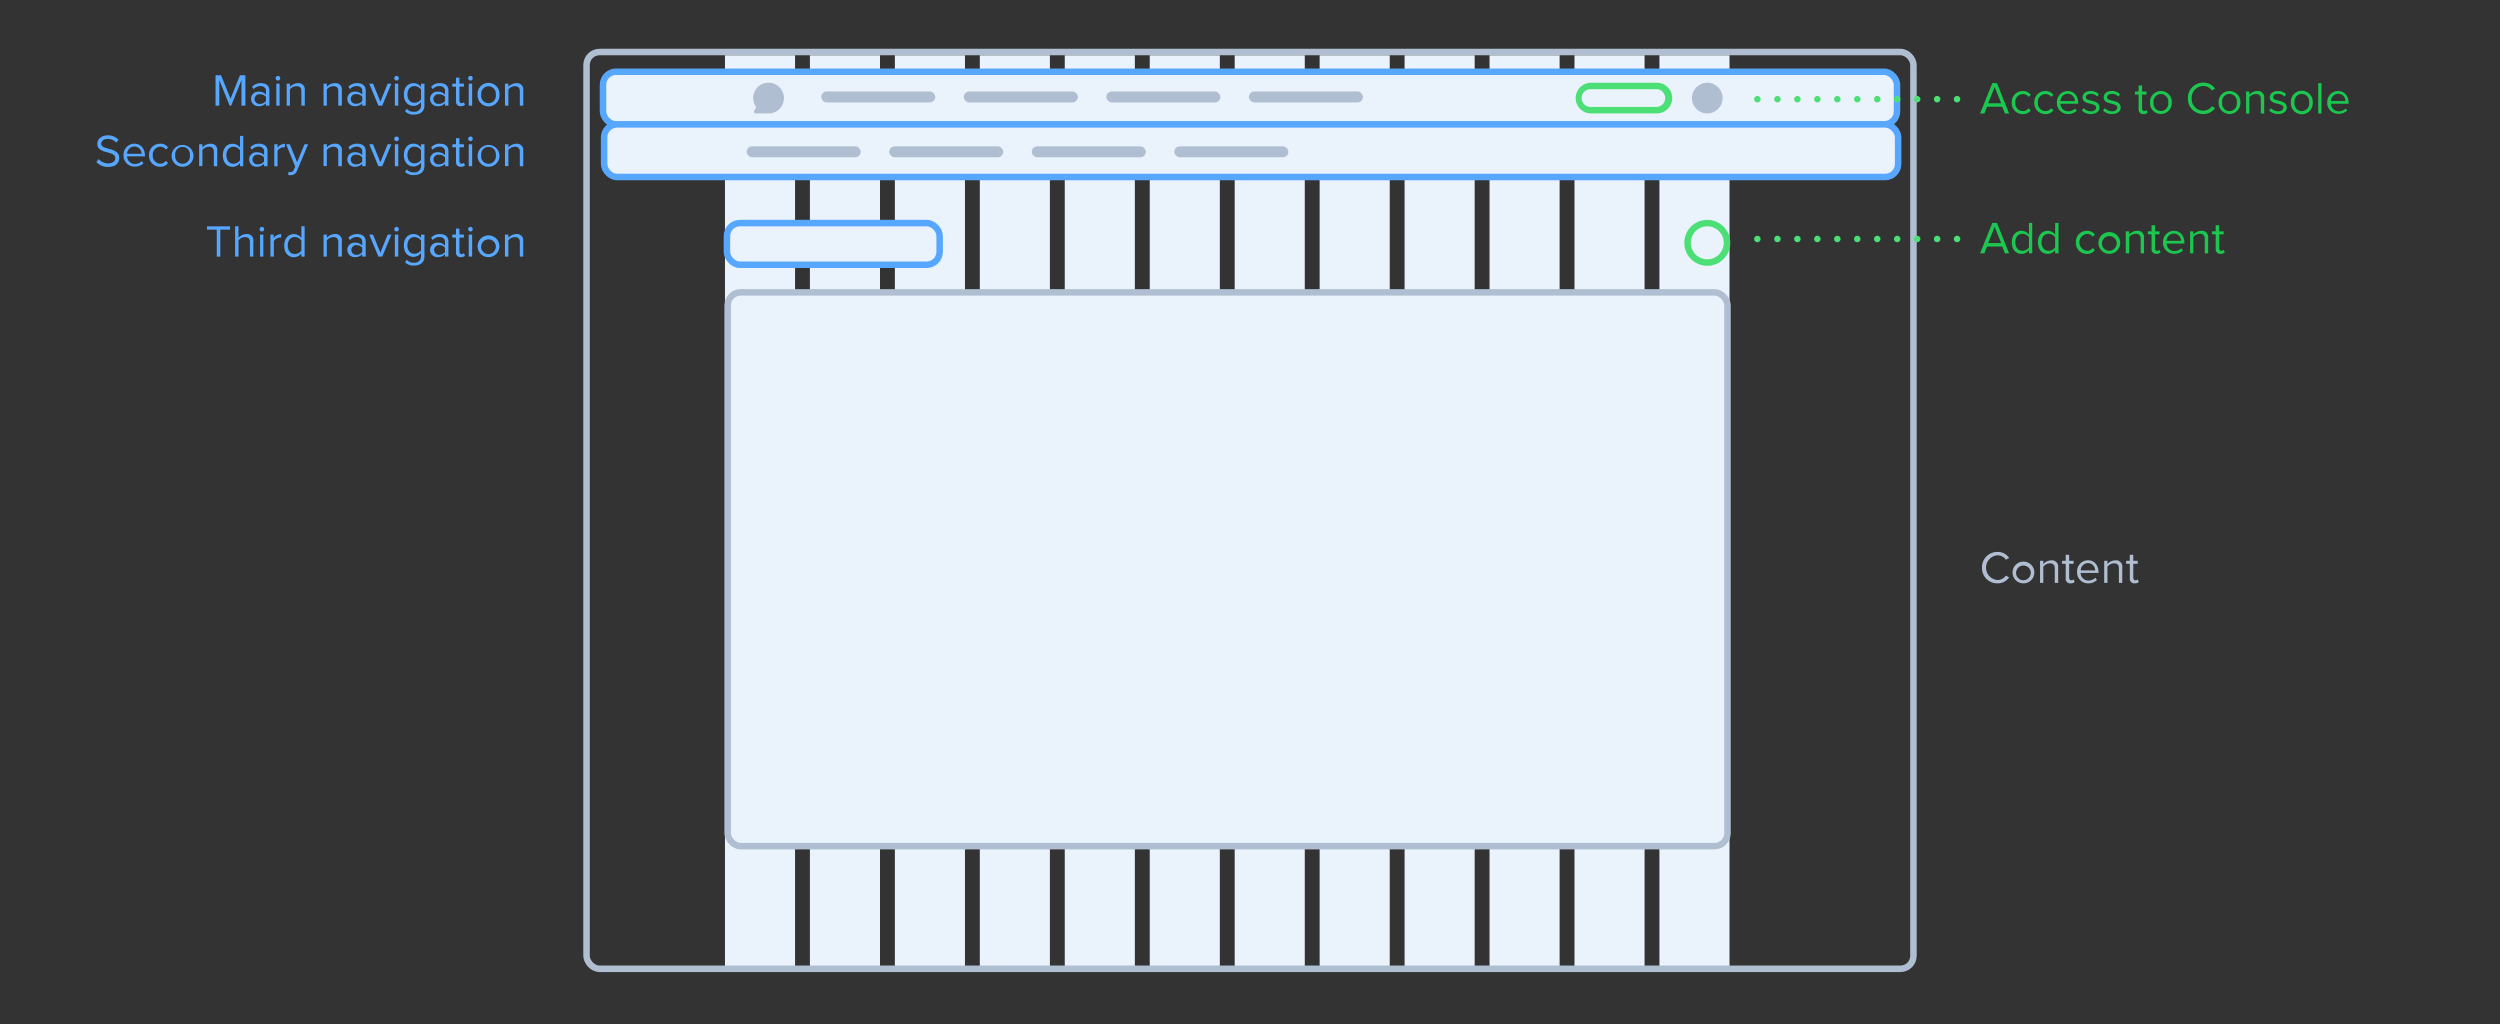 <svg id="Calque_1" data-name="Calque 1" xmlns="http://www.w3.org/2000/svg" viewBox="0 0 769 315"><rect x="0" y="0" width="769" height="315" fill="#333333" stroke="none"/><defs><style>.cls-1,.cls-6,.cls-7,.cls-9{fill:#eaf2fb;}.cls-10,.cls-11,.cls-2{fill:none;}.cls-2,.cls-7{stroke:#b0bed2;}.cls-10,.cls-11,.cls-2,.cls-6,.cls-7,.cls-9{stroke-miterlimit:10;stroke-width:2px;}.cls-3{fill:#57a7ff;}.cls-4{fill:#b0bed2;}.cls-5{fill:#1bc74e;}.cls-6{stroke:#57a7ff;}.cls-8{fill:#4cdf76;}.cls-10,.cls-11,.cls-9{stroke:#4cdf76;}.cls-10,.cls-11{stroke-linecap:round;}.cls-11{stroke-dasharray:0 6.14;}</style></defs><title>admin</title><rect class="cls-1" x="223" y="17" width="21.56" height="281"/><rect class="cls-1" x="249.13" y="17" width="21.56" height="281"/><rect class="cls-1" x="275.26" y="17" width="21.56" height="281"/><rect class="cls-1" x="301.39" y="17" width="21.56" height="281"/><rect class="cls-1" x="327.52" y="17" width="21.56" height="281"/><rect class="cls-1" x="353.66" y="17" width="21.56" height="281"/><rect class="cls-1" x="379.79" y="17" width="21.56" height="281"/><rect class="cls-1" x="405.92" y="17" width="21.56" height="281"/><rect class="cls-1" x="432.05" y="17" width="21.56" height="281"/><rect class="cls-1" x="458.18" y="17" width="21.56" height="281"/><rect class="cls-1" x="484.31" y="17" width="21.56" height="281"/><rect class="cls-1" x="510.44" y="17" width="21.56" height="281"/><rect class="cls-2" x="180.42" y="16" width="408.16" height="282" rx="4" ry="4"/><path class="cls-3" d="M74.28,32.5V24.64L71.12,32.5h-.48l-3.18-7.86V32.5H66.3V23.16H68l2.91,7.2,2.9-7.2h1.67V32.5Z"/><path class="cls-3" d="M81.81,32.5v-.77a2.88,2.88,0,0,1-2.24.94,2.25,2.25,0,0,1-2.35-2.24,2.19,2.19,0,0,1,2.35-2.23,2.83,2.83,0,0,1,2.24.91V27.89c0-.89-.73-1.41-1.71-1.41a2.63,2.63,0,0,0-2.07.94l-.49-.73a3.53,3.53,0,0,1,2.7-1.12c1.45,0,2.62.64,2.62,2.28V32.5Zm0-1.43V29.78A2.29,2.29,0,0,0,80,29a1.49,1.49,0,1,0,0,2.95A2.25,2.25,0,0,0,81.81,31.07Z"/><path class="cls-3" d="M84.79,24.07a.72.72,0,0,1,.72-.72.71.71,0,0,1,.7.72.7.7,0,0,1-.7.7A.71.71,0,0,1,84.79,24.07ZM85,32.5V25.73H86V32.5Z"/><path class="cls-3" d="M92.7,32.5V28.07c0-1.2-.61-1.56-1.52-1.56a2.64,2.64,0,0,0-2,1V32.5h-1V25.73h1v1a3.35,3.35,0,0,1,2.43-1.14,1.91,1.91,0,0,1,2.14,2.18V32.5Z"/><path class="cls-3" d="M104.06,32.5V28.07c0-1.2-.62-1.56-1.53-1.56a2.6,2.6,0,0,0-2,1V32.5h-1V25.73h1v1A3.31,3.31,0,0,1,103,25.57a1.91,1.91,0,0,1,2.14,2.18V32.5Z"/><path class="cls-3" d="M111.44,32.5v-.77a2.92,2.92,0,0,1-2.25.94,2.25,2.25,0,0,1-2.35-2.24,2.19,2.19,0,0,1,2.35-2.23,2.87,2.87,0,0,1,2.25.91V27.89c0-.89-.73-1.41-1.71-1.41a2.65,2.65,0,0,0-2.08.94l-.49-.73a3.54,3.54,0,0,1,2.71-1.12c1.44,0,2.62.64,2.62,2.28V32.5Zm0-1.43V29.78a2.32,2.32,0,0,0-1.85-.82,1.49,1.49,0,1,0,0,2.95A2.28,2.28,0,0,0,111.44,31.07Z"/><path class="cls-3" d="M116.4,32.5l-2.81-6.77h1.15L117,31.28l2.25-5.55h1.14l-2.82,6.77Z"/><path class="cls-3" d="M121.27,24.07a.73.73,0,0,1,.72-.72.71.71,0,0,1,.7.72.7.7,0,0,1-.7.7A.71.71,0,0,1,121.27,24.07Zm.19,8.43V25.73h1.05V32.5Z"/><path class="cls-3" d="M124.59,34.22l.53-.75a2.65,2.65,0,0,0,2.2.91,1.94,1.94,0,0,0,2.19-2v-1a2.87,2.87,0,0,1-2.28,1.2c-1.77,0-3-1.31-3-3.5s1.24-3.51,3-3.51a2.83,2.83,0,0,1,2.28,1.19v-1h1.05V32.4c0,2.14-1.58,2.85-3.24,2.85A3.46,3.46,0,0,1,124.59,34.22Zm4.92-3.67v-3a2.57,2.57,0,0,0-2-1.07c-1.37,0-2.18,1.07-2.18,2.57s.81,2.57,2.18,2.57A2.54,2.54,0,0,0,129.51,30.55Z"/><path class="cls-3" d="M136.89,32.5v-.77a2.9,2.9,0,0,1-2.24.94,2.25,2.25,0,0,1-2.36-2.24,2.2,2.2,0,0,1,2.36-2.23,2.86,2.86,0,0,1,2.24.91V27.89c0-.89-.73-1.41-1.71-1.41a2.67,2.67,0,0,0-2.08.94l-.49-.73a3.54,3.54,0,0,1,2.71-1.12c1.44,0,2.62.64,2.62,2.28V32.5Zm0-1.43V29.78A2.31,2.31,0,0,0,135,29a1.49,1.49,0,1,0,0,2.95A2.26,2.26,0,0,0,136.89,31.07Z"/><path class="cls-3" d="M140.26,31.09V26.66h-1.12v-.93h1.12V23.89h1.06v1.84h1.38v.93h-1.38v4.2c0,.51.23.87.68.87a1,1,0,0,0,.71-.29l.31.79a1.69,1.69,0,0,1-1.25.44A1.39,1.39,0,0,1,140.26,31.09Z"/><path class="cls-3" d="M144,24.07a.72.72,0,0,1,.72-.72.71.71,0,0,1,.7.72.7.7,0,0,1-.7.7A.71.71,0,0,1,144,24.07Zm.18,8.43V25.73h1.05V32.5Z"/><path class="cls-3" d="M146.92,29.11a3.36,3.36,0,1,1,6.7,0,3.36,3.36,0,1,1-6.7,0Zm5.59,0a2.26,2.26,0,1,0-4.48,0,2.27,2.27,0,1,0,4.48,0Z"/><path class="cls-3" d="M159.9,32.5V28.07c0-1.2-.61-1.56-1.52-1.56a2.64,2.64,0,0,0-2,1V32.5h-1.05V25.73h1.05v1a3.32,3.32,0,0,1,2.42-1.14,1.92,1.92,0,0,1,2.15,2.18V32.5Z"/><path class="cls-4" d="M609.66,174.61a4.68,4.68,0,0,1,4.81-4.83,4.13,4.13,0,0,1,3.54,1.85l-1,.54a3.15,3.15,0,0,0-2.57-1.36,3.81,3.81,0,0,0,0,7.6,3.18,3.18,0,0,0,2.57-1.36l1,.53a4.18,4.18,0,0,1-3.55,1.86A4.68,4.68,0,0,1,609.66,174.61Z"/><path class="cls-4" d="M619.07,175.89a3.35,3.35,0,1,1,3.35,3.55A3.32,3.32,0,0,1,619.07,175.89Zm5.59,0a2.27,2.27,0,1,0-2.24,2.61A2.35,2.35,0,0,0,624.66,175.89Z"/><path class="cls-4" d="M632.05,179.28v-4.43c0-1.21-.62-1.57-1.53-1.57a2.63,2.63,0,0,0-2,1.05v4.95h-1v-6.77h1v1a3.33,3.33,0,0,1,2.42-1.15,1.93,1.93,0,0,1,2.15,2.19v4.75Z"/><path class="cls-4" d="M635.41,177.86v-4.43h-1.12v-.92h1.12v-1.85h1.06v1.85h1.37v.92h-1.37v4.21c0,.5.23.86.67.86a1,1,0,0,0,.72-.29l.31.8a1.73,1.73,0,0,1-1.25.43A1.38,1.38,0,0,1,635.41,177.86Z"/><path class="cls-4" d="M638.92,175.89a3.38,3.38,0,0,1,3.33-3.55c2,0,3.25,1.6,3.25,3.63v.27H640a2.38,2.38,0,0,0,2.42,2.34,3,3,0,0,0,2.11-.87l.5.68a3.71,3.71,0,0,1-2.69,1.05A3.35,3.35,0,0,1,638.92,175.89Zm3.32-2.68a2.25,2.25,0,0,0-2.21,2.24h4.44A2.2,2.2,0,0,0,642.24,173.21Z"/><path class="cls-4" d="M651.78,179.28v-4.43c0-1.21-.62-1.57-1.53-1.57a2.6,2.6,0,0,0-2,1.05v4.95h-1v-6.77h1v1a3.31,3.31,0,0,1,2.42-1.15,1.92,1.92,0,0,1,2.14,2.19v4.75Z"/><path class="cls-4" d="M655.13,177.86v-4.43H654v-.92h1.12v-1.85h1.07v1.85h1.37v.92H656.2v4.21c0,.5.22.86.67.86a1,1,0,0,0,.71-.29l.31.8a1.69,1.69,0,0,1-1.24.43A1.39,1.39,0,0,1,655.13,177.86Z"/><path class="cls-3" d="M29.65,49.82l.7-.9a3.84,3.84,0,0,0,2.92,1.34c1.67,0,2.2-.89,2.2-1.62,0-2.41-5.53-1.07-5.53-4.4,0-1.54,1.37-2.61,3.22-2.61A4.39,4.39,0,0,1,36.47,43l-.7.86a3.51,3.51,0,0,0-2.71-1.12c-1.1,0-1.91.6-1.91,1.48,0,2.1,5.53.9,5.53,4.38,0,1.35-.93,2.75-3.45,2.75A4.66,4.66,0,0,1,29.65,49.82Z"/><path class="cls-3" d="M38,47.74a3.38,3.38,0,0,1,3.33-3.54c2,0,3.25,1.59,3.25,3.63v.26H39.1a2.36,2.36,0,0,0,2.42,2.34,2.94,2.94,0,0,0,2.1-.87l.51.69a3.75,3.75,0,0,1-2.69,1A3.36,3.36,0,0,1,38,47.74Zm3.32-2.67a2.26,2.26,0,0,0-2.22,2.24h4.44A2.18,2.18,0,0,0,41.3,45.07Z"/><path class="cls-3" d="M45.86,47.74a3.34,3.34,0,0,1,3.37-3.54,2.86,2.86,0,0,1,2.48,1.18L51,46a2,2,0,0,0-1.72-.87A2.36,2.36,0,0,0,47,47.74a2.38,2.38,0,0,0,2.34,2.62A2,2,0,0,0,51,49.48l.7.64a2.86,2.86,0,0,1-2.48,1.18A3.35,3.35,0,0,1,45.86,47.74Z"/><path class="cls-3" d="M52.8,47.74a3.36,3.36,0,1,1,3.35,3.56A3.32,3.32,0,0,1,52.8,47.74Zm5.59,0a2.26,2.26,0,1,0-4.48,0,2.27,2.27,0,1,0,4.48,0Z"/><path class="cls-3" d="M65.78,51.13V46.71c0-1.21-.61-1.57-1.52-1.57a2.64,2.64,0,0,0-2,1v4.94h-1V44.37h1v1a3.3,3.3,0,0,1,2.43-1.15,1.91,1.91,0,0,1,2.14,2.18v4.75Z"/><path class="cls-3" d="M73.83,51.13v-1a2.83,2.83,0,0,1-2.28,1.18c-1.77,0-3-1.34-3-3.54s1.24-3.56,3-3.56a2.82,2.82,0,0,1,2.28,1.19v-3.6h1v9.34Zm0-1.85V46.23a2.5,2.5,0,0,0-2-1.09c-1.38,0-2.19,1.12-2.19,2.62s.81,2.6,2.19,2.6A2.49,2.49,0,0,0,73.83,49.28Z"/><path class="cls-3" d="M81.21,51.13v-.77A2.9,2.9,0,0,1,79,51.3a2.24,2.24,0,0,1-2.35-2.24A2.19,2.19,0,0,1,79,46.83a2.9,2.9,0,0,1,2.24.91V46.52c0-.89-.73-1.41-1.71-1.41a2.63,2.63,0,0,0-2.07.94l-.49-.73a3.52,3.52,0,0,1,2.7-1.12c1.44,0,2.62.64,2.62,2.28v4.65Zm0-1.43V48.42a2.28,2.28,0,0,0-1.85-.83,1.49,1.49,0,1,0,0,2.95A2.26,2.26,0,0,0,81.21,49.7Z"/><path class="cls-3" d="M84.37,51.13V44.37h1v1.08a2.93,2.93,0,0,1,2.26-1.24v1.08c-.13,0-.26,0-.41,0a2.47,2.47,0,0,0-1.85,1.08v4.79Z"/><path class="cls-3" d="M88.78,52.83a1.62,1.62,0,0,0,.58.11,1,1,0,0,0,1-.72l.45-1L88,44.37h1.15l2.24,5.54,2.26-5.54h1.13L91.37,52.5a2,2,0,0,1-2,1.38,3,3,0,0,1-.75-.1Z"/><path class="cls-3" d="M104.06,51.13V46.71c0-1.21-.62-1.57-1.53-1.57a2.6,2.6,0,0,0-2,1v4.94h-1V44.37h1v1A3.28,3.28,0,0,1,103,44.2a1.91,1.91,0,0,1,2.14,2.18v4.75Z"/><path class="cls-3" d="M111.44,51.13v-.77a2.92,2.92,0,0,1-2.25.94,2.25,2.25,0,0,1-2.35-2.24,2.19,2.19,0,0,1,2.35-2.23,2.9,2.9,0,0,1,2.25.91V46.52c0-.89-.73-1.41-1.71-1.41a2.65,2.65,0,0,0-2.08.94l-.49-.73a3.54,3.54,0,0,1,2.71-1.12c1.44,0,2.62.64,2.62,2.28v4.65Zm0-1.43V48.42a2.3,2.3,0,0,0-1.85-.83,1.49,1.49,0,1,0,0,2.95A2.28,2.28,0,0,0,111.44,49.7Z"/><path class="cls-3" d="M116.4,51.13l-2.81-6.76h1.15L117,49.91l2.25-5.54h1.14l-2.82,6.76Z"/><path class="cls-3" d="M121.27,42.7A.72.72,0,0,1,122,42a.7.7,0,0,1,.7.71.7.7,0,0,1-.7.7A.71.71,0,0,1,121.27,42.7Zm.19,8.43V44.37h1.05v6.76Z"/><path class="cls-3" d="M124.59,52.86l.53-.76a2.62,2.62,0,0,0,2.2.91,1.94,1.94,0,0,0,2.19-2V50a2.87,2.87,0,0,1-2.28,1.21c-1.77,0-3-1.32-3-3.51s1.24-3.51,3-3.51a2.83,2.83,0,0,1,2.28,1.19v-1h1.05V51c0,2.15-1.58,2.85-3.24,2.85A3.48,3.48,0,0,1,124.59,52.86Zm4.92-3.67v-3a2.55,2.55,0,0,0-2-1.08c-1.37,0-2.18,1.08-2.18,2.57s.81,2.57,2.18,2.57A2.56,2.56,0,0,0,129.51,49.19Z"/><path class="cls-3" d="M136.89,51.13v-.77a2.9,2.9,0,0,1-2.24.94,2.25,2.25,0,0,1-2.36-2.24,2.2,2.2,0,0,1,2.36-2.23,2.9,2.9,0,0,1,2.24.91V46.52c0-.89-.73-1.41-1.71-1.41a2.67,2.67,0,0,0-2.08.94l-.49-.73a3.54,3.54,0,0,1,2.71-1.12c1.44,0,2.62.64,2.62,2.28v4.65Zm0-1.43V48.42a2.28,2.28,0,0,0-1.85-.83,1.49,1.49,0,1,0,0,2.95A2.26,2.26,0,0,0,136.89,49.7Z"/><path class="cls-3" d="M140.26,49.72V45.29h-1.12v-.92h1.12V42.52h1.06v1.85h1.38v.92h-1.38v4.2c0,.51.23.87.68.87a1,1,0,0,0,.71-.29l.31.8a1.73,1.73,0,0,1-1.25.43A1.38,1.38,0,0,1,140.26,49.72Z"/><path class="cls-3" d="M144,42.7a.71.71,0,0,1,.72-.71.7.7,0,0,1,.7.71.7.7,0,0,1-.7.7A.71.71,0,0,1,144,42.7Zm.18,8.43V44.37h1.05v6.76Z"/><path class="cls-3" d="M146.92,47.74a3.36,3.36,0,1,1,3.35,3.56A3.32,3.32,0,0,1,146.92,47.74Zm5.59,0a2.26,2.26,0,1,0-4.48,0,2.27,2.27,0,1,0,4.48,0Z"/><path class="cls-3" d="M159.9,51.13V46.71c0-1.21-.61-1.57-1.52-1.57a2.64,2.64,0,0,0-2,1v4.94h-1.05V44.37h1.05v1a3.3,3.3,0,0,1,2.42-1.15,1.92,1.92,0,0,1,2.15,2.18v4.75Z"/><path class="cls-3" d="M66.68,78.94V70.63h-3v-1h7.09v1h-3v8.31Z"/><path class="cls-3" d="M76.88,78.94V74.48c0-1.2-.6-1.54-1.52-1.54a2.61,2.61,0,0,0-2,1v5H72.32V69.59h1.05v3.56A3.25,3.25,0,0,1,75.78,72a1.9,1.9,0,0,1,2.15,2.16v4.78Z"/><path class="cls-3" d="M79.85,70.5a.71.71,0,0,1,.71-.71.7.7,0,0,1,.7.71.68.68,0,0,1-.7.7A.7.7,0,0,1,79.85,70.5ZM80,78.94V72.17h1v6.77Z"/><path class="cls-3" d="M83.18,78.94V72.17h1v1.08A2.92,2.92,0,0,1,86.49,72v1.07l-.41,0a2.47,2.47,0,0,0-1.85,1.08v4.79Z"/><path class="cls-3" d="M92.7,78.94v-1a2.85,2.85,0,0,1-2.28,1.17c-1.76,0-3-1.34-3-3.54s1.25-3.56,3-3.56a2.82,2.82,0,0,1,2.28,1.19v-3.6h1v9.35Zm0-1.85V74a2.52,2.52,0,0,0-2-1.09c-1.38,0-2.19,1.12-2.19,2.62s.81,2.61,2.19,2.61A2.49,2.49,0,0,0,92.7,77.09Z"/><path class="cls-3" d="M104.06,78.94V74.51c0-1.21-.62-1.57-1.53-1.57a2.63,2.63,0,0,0-2,1v5h-1V72.17h1v1A3.31,3.31,0,0,1,103,72a1.92,1.92,0,0,1,2.14,2.19v4.75Z"/><path class="cls-3" d="M111.43,78.94v-.77a2.91,2.91,0,0,1-2.24.93,2.25,2.25,0,0,1-2.35-2.24,2.19,2.19,0,0,1,2.35-2.22,2.83,2.83,0,0,1,2.24.91V74.33c0-.9-.72-1.42-1.7-1.42a2.64,2.64,0,0,0-2.08.94l-.49-.73A3.58,3.58,0,0,1,109.87,72c1.44,0,2.61.65,2.61,2.29v4.65Zm0-1.43V76.22a2.27,2.27,0,0,0-1.85-.83,1.49,1.49,0,1,0,0,3A2.25,2.25,0,0,0,111.43,77.51Z"/><path class="cls-3" d="M116.4,78.94l-2.81-6.77h1.15L117,77.72l2.25-5.55h1.14l-2.82,6.77Z"/><path class="cls-3" d="M121.27,70.5a.71.71,0,0,1,.72-.71.7.7,0,0,1,.7.71.69.69,0,0,1-.7.7A.7.7,0,0,1,121.27,70.5Zm.19,8.44V72.17h1.05v6.77Z"/><path class="cls-3" d="M124.59,80.66l.53-.76a2.62,2.62,0,0,0,2.2.91,1.93,1.93,0,0,0,2.19-2v-1a2.9,2.9,0,0,1-2.29,1.2c-1.76,0-3-1.32-3-3.5s1.23-3.52,3-3.52a2.85,2.85,0,0,1,2.29,1.19v-1h1.05v6.67c0,2.14-1.59,2.84-3.24,2.84A3.45,3.45,0,0,1,124.59,80.66ZM129.51,77V74a2.58,2.58,0,0,0-2-1.08c-1.37,0-2.19,1.08-2.19,2.58s.82,2.56,2.19,2.56A2.53,2.53,0,0,0,129.51,77Z"/><path class="cls-3" d="M136.88,78.94v-.77a2.91,2.91,0,0,1-2.24.93,2.25,2.25,0,0,1-2.35-2.24,2.19,2.19,0,0,1,2.35-2.22,2.83,2.83,0,0,1,2.24.91V74.33c0-.9-.72-1.42-1.7-1.42a2.65,2.65,0,0,0-2.08.94l-.49-.73A3.58,3.58,0,0,1,135.32,72c1.44,0,2.61.65,2.61,2.29v4.65Zm0-1.43V76.22a2.26,2.26,0,0,0-1.84-.83,1.49,1.49,0,1,0,0,3A2.24,2.24,0,0,0,136.88,77.51Z"/><path class="cls-3" d="M140.26,77.52V73.09h-1.13v-.92h1.13V70.32h1.06v1.85h1.37v.92h-1.37V77.3c0,.5.22.87.67.87a1,1,0,0,0,.72-.3l.31.8a1.73,1.73,0,0,1-1.25.43A1.38,1.38,0,0,1,140.26,77.52Z"/><path class="cls-3" d="M144,70.5a.71.71,0,0,1,.71-.71.7.7,0,0,1,.7.71.68.68,0,0,1-.7.7A.7.7,0,0,1,144,70.5Zm.18,8.44V72.17h1.05v6.77Z"/><path class="cls-3" d="M146.92,75.55a3.35,3.35,0,1,1,3.35,3.55A3.32,3.32,0,0,1,146.92,75.55Zm5.59,0a2.27,2.27,0,1,0-2.24,2.62A2.35,2.35,0,0,0,152.51,75.55Z"/><path class="cls-3" d="M159.9,78.94V74.51c0-1.21-.62-1.57-1.53-1.57a2.67,2.67,0,0,0-2,1v5h-1.05V72.17h1.05v1A3.33,3.33,0,0,1,158.79,72a1.93,1.93,0,0,1,2.15,2.19v4.75Z"/><path class="cls-5" d="M616.71,34.92l-.83-2.09h-4.65l-.83,2.09h-1.33l3.77-9.35h1.44L618,34.92Zm-3.15-8.16-2,5h4Z"/><path class="cls-5" d="M618.82,31.53A3.34,3.34,0,0,1,622.19,28a2.9,2.9,0,0,1,2.48,1.18l-.7.63a2,2,0,0,0-1.72-.87,2.37,2.37,0,0,0-2.34,2.61,2.38,2.38,0,0,0,2.34,2.62,2,2,0,0,0,1.72-.89l.7.65a2.89,2.89,0,0,1-2.48,1.17A3.35,3.35,0,0,1,618.82,31.53Z"/><path class="cls-5" d="M625.76,31.53A3.35,3.35,0,0,1,629.14,28a2.91,2.91,0,0,1,2.48,1.18l-.7.63a2,2,0,0,0-1.73-.87,2.37,2.37,0,0,0-2.34,2.61,2.38,2.38,0,0,0,2.34,2.62,2,2,0,0,0,1.73-.89l.7.65a2.9,2.9,0,0,1-2.48,1.17A3.35,3.35,0,0,1,625.76,31.53Z"/><path class="cls-5" d="M632.7,31.53A3.4,3.4,0,0,1,636,28c2,0,3.25,1.6,3.25,3.63v.27h-5.46a2.37,2.37,0,0,0,2.42,2.34,3,3,0,0,0,2.1-.87l.5.69a3.71,3.71,0,0,1-2.69,1A3.36,3.36,0,0,1,632.7,31.53ZM636,28.85a2.26,2.26,0,0,0-2.21,2.24h4.44A2.19,2.19,0,0,0,636,28.85Z"/><path class="cls-5" d="M640.4,34l.54-.76a3,3,0,0,0,2.22,1c1,0,1.61-.49,1.61-1.16,0-1.64-4.18-.63-4.18-3.14,0-1.06.89-1.95,2.5-1.95a3.39,3.39,0,0,1,2.51,1l-.49.73a2.61,2.61,0,0,0-2-.85c-.92,0-1.5.46-1.5,1.06,0,1.47,4.19.51,4.19,3.14,0,1.13-.91,2-2.64,2A3.65,3.65,0,0,1,640.4,34Z"/><path class="cls-5" d="M646.91,34l.54-.76a3,3,0,0,0,2.22,1c1,0,1.61-.49,1.61-1.16,0-1.64-4.18-.63-4.18-3.14,0-1.06.89-1.95,2.5-1.95a3.39,3.39,0,0,1,2.51,1l-.49.73a2.61,2.61,0,0,0-2-.85c-.92,0-1.5.46-1.5,1.06,0,1.47,4.19.51,4.19,3.14,0,1.13-.91,2-2.64,2A3.65,3.65,0,0,1,646.91,34Z"/><path class="cls-5" d="M657.83,33.5V29.08h-1.12v-.93h1.12V26.3h1.07v1.85h1.37v.93H658.9v4.2c0,.5.22.87.67.87a1,1,0,0,0,.72-.3l.3.8a1.69,1.69,0,0,1-1.24.43A1.39,1.39,0,0,1,657.83,33.5Z"/><path class="cls-5" d="M661.35,31.53a3.35,3.35,0,1,1,6.69,0,3.35,3.35,0,1,1-6.69,0Zm5.59,0a2.27,2.27,0,1,0-4.49,0,2.27,2.27,0,1,0,4.49,0Z"/><path class="cls-5" d="M673,30.25a4.67,4.67,0,0,1,4.8-4.83,4.15,4.15,0,0,1,3.55,1.85l-1,.54a3.15,3.15,0,0,0-2.58-1.35,3.58,3.58,0,0,0-3.6,3.79,3.6,3.6,0,0,0,3.6,3.8,3.18,3.18,0,0,0,2.58-1.36l1,.53a4.19,4.19,0,0,1-3.56,1.86A4.67,4.67,0,0,1,673,30.25Z"/><path class="cls-5" d="M682.45,31.53a3.35,3.35,0,1,1,6.69,0,3.35,3.35,0,1,1-6.69,0Zm5.58,0a2.27,2.27,0,1,0-4.48,0,2.27,2.27,0,1,0,4.48,0Z"/><path class="cls-5" d="M695.43,34.92V30.49c0-1.2-.62-1.57-1.53-1.57a2.63,2.63,0,0,0-2,1v5h-1V28.15h1v1A3.31,3.31,0,0,1,694.32,28a1.92,1.92,0,0,1,2.14,2.19v4.75Z"/><path class="cls-5" d="M698,34l.53-.76a3.06,3.06,0,0,0,2.23,1c1,0,1.61-.49,1.61-1.16,0-1.64-4.19-.63-4.19-3.14,0-1.06.9-1.95,2.51-1.95a3.42,3.42,0,0,1,2.51,1l-.49.73a2.63,2.63,0,0,0-2-.85c-.93,0-1.5.46-1.5,1.06,0,1.47,4.19.51,4.19,3.14,0,1.13-.91,2-2.65,2A3.65,3.65,0,0,1,698,34Z"/><path class="cls-5" d="M704.69,31.53a3.36,3.36,0,1,1,6.7,0,3.36,3.36,0,1,1-6.7,0Zm5.59,0a2.27,2.27,0,1,0-4.48,0,2.27,2.27,0,1,0,4.48,0Z"/><path class="cls-5" d="M713.09,34.92V25.57h1v9.35Z"/><path class="cls-5" d="M715.85,31.53A3.39,3.39,0,0,1,719.18,28c2.05,0,3.25,1.6,3.25,3.63v.27H717a2.37,2.37,0,0,0,2.42,2.34,2.92,2.92,0,0,0,2.1-.87L722,34a3.74,3.74,0,0,1-2.69,1A3.35,3.35,0,0,1,715.85,31.53Zm3.32-2.68A2.26,2.26,0,0,0,717,31.09h4.44A2.18,2.18,0,0,0,719.17,28.85Z"/><rect class="cls-6" x="185.48" y="22.07" width="398.04" height="16.19" rx="4" ry="4"/><rect class="cls-6" x="185.82" y="38.26" width="398.04" height="16.19" rx="4" ry="4"/><rect class="cls-6" x="223.6" y="68.62" width="65.44" height="12.82" rx="4" ry="4"/><rect class="cls-7" x="223.83" y="89.93" width="307.55" height="170.34" rx="4" ry="4"/><circle class="cls-4" cx="525.16" cy="30.17" r="4.72"/><path class="cls-4" d="M239.26,26.39a4.79,4.79,0,0,0-4.22-.75,4.61,4.61,0,0,0-3.16,3.2,4.76,4.76,0,0,0,.75,4.16L232,34.09a.53.53,0,0,0,.45.8h4.41l.32-.05a4.73,4.73,0,0,0,2.08-8.44Z"/><rect class="cls-4" x="252.61" y="28.14" width="35.08" height="3.37" rx="1.69" ry="1.69"/><rect class="cls-4" x="296.46" y="28.14" width="35.08" height="3.37" rx="1.69" ry="1.69"/><rect class="cls-4" x="340.31" y="28.14" width="35.08" height="3.37" rx="1.69" ry="1.69"/><rect class="cls-4" x="384.16" y="28.14" width="35.08" height="3.37" rx="1.69" ry="1.69"/><rect class="cls-4" x="229.67" y="45.01" width="35.08" height="3.37" rx="1.69" ry="1.69"/><rect class="cls-4" x="273.52" y="45.01" width="35.08" height="3.37" rx="1.69" ry="1.69"/><rect class="cls-4" x="317.37" y="45.01" width="35.08" height="3.37" rx="1.69" ry="1.69"/><rect class="cls-4" x="361.22" y="45.01" width="35.08" height="3.37" rx="1.69" ry="1.69"/><path class="cls-8" d="M509.65,27.44a2.73,2.73,0,0,1,0,5.45H489.41a2.73,2.73,0,1,1,0-5.45h20.24m0-2H489.41a4.73,4.73,0,0,0-4.73,4.73h0a4.72,4.72,0,0,0,4.73,4.72h20.24a4.72,4.72,0,0,0,4.72-4.72h0a4.73,4.73,0,0,0-4.72-4.73Z"/><circle class="cls-9" cx="525.16" cy="74.69" r="6.07"/><line class="cls-10" x1="602" y1="30.51" x2="602" y2="30.51"/><line class="cls-11" x1="595.86" y1="30.51" x2="543.65" y2="30.51"/><line class="cls-10" x1="540.57" y1="30.51" x2="540.57" y2="30.51"/><path class="cls-5" d="M616.71,77.92l-.83-2.09h-4.65l-.83,2.09h-1.33l3.77-9.35h1.44L618,77.92Zm-3.15-8.16-2,5h4Z"/><path class="cls-5" d="M624.11,77.92v-1a2.85,2.85,0,0,1-2.28,1.17c-1.77,0-3-1.34-3-3.54s1.24-3.56,3-3.56a2.82,2.82,0,0,1,2.28,1.19v-3.6h1v9.35Zm0-1.85V73a2.52,2.52,0,0,0-2-1.09c-1.38,0-2.19,1.12-2.19,2.62s.81,2.61,2.19,2.61A2.49,2.49,0,0,0,624.11,76.07Z"/><path class="cls-5" d="M632.16,77.92v-1a2.85,2.85,0,0,1-2.28,1.17c-1.77,0-3-1.34-3-3.54s1.24-3.56,3-3.56a2.82,2.82,0,0,1,2.28,1.19v-3.6h1.05v9.35Zm0-1.85V73a2.52,2.52,0,0,0-2-1.09c-1.38,0-2.19,1.12-2.19,2.62s.81,2.61,2.19,2.61A2.49,2.49,0,0,0,632.16,76.07Z"/><path class="cls-5" d="M638.54,74.53A3.35,3.35,0,0,1,641.92,71a2.91,2.91,0,0,1,2.48,1.18l-.7.63a2,2,0,0,0-1.73-.87,2.63,2.63,0,0,0,0,5.23,2,2,0,0,0,1.73-.89l.7.65a2.9,2.9,0,0,1-2.48,1.17A3.35,3.35,0,0,1,638.54,74.53Z"/><path class="cls-5" d="M645.49,74.53a3.35,3.35,0,1,1,3.34,3.55A3.32,3.32,0,0,1,645.49,74.53Zm5.59,0a2.27,2.27,0,1,0-2.25,2.62A2.35,2.35,0,0,0,651.08,74.53Z"/><path class="cls-5" d="M658.47,77.92V73.49c0-1.2-.62-1.57-1.53-1.57a2.63,2.63,0,0,0-2,1v5h-1.05V71.15h1.05v1A3.31,3.31,0,0,1,657.36,71a1.92,1.92,0,0,1,2.14,2.19v4.75Z"/><path class="cls-5" d="M661.82,76.5V72.08H660.7v-.93h1.12V69.3h1.07v1.85h1.37v.93h-1.37v4.2c0,.5.22.87.67.87a1,1,0,0,0,.72-.3l.3.8a1.69,1.69,0,0,1-1.24.43A1.39,1.39,0,0,1,661.82,76.5Z"/><path class="cls-5" d="M665.34,74.53A3.39,3.39,0,0,1,668.67,71c2.05,0,3.25,1.6,3.25,3.63v.27h-5.46a2.37,2.37,0,0,0,2.42,2.34,2.92,2.92,0,0,0,2.1-.87l.51.69a3.74,3.74,0,0,1-2.69,1A3.35,3.35,0,0,1,665.34,74.53Zm3.32-2.68a2.26,2.26,0,0,0-2.22,2.24h4.44A2.18,2.18,0,0,0,668.66,71.85Z"/><path class="cls-5" d="M678.19,77.92V73.49c0-1.2-.61-1.57-1.52-1.57a2.67,2.67,0,0,0-2,1v5h-1V71.15h1v1A3.34,3.34,0,0,1,677.09,71a1.92,1.92,0,0,1,2.14,2.19v4.75Z"/><path class="cls-5" d="M681.55,76.5V72.08h-1.12v-.93h1.12V69.3h1.06v1.85H684v.93h-1.38v4.2c0,.5.23.87.68.87a1,1,0,0,0,.71-.3l.31.8a1.71,1.71,0,0,1-1.25.43A1.38,1.38,0,0,1,681.55,76.5Z"/><line class="cls-10" x1="602" y1="73.51" x2="602" y2="73.51"/><line class="cls-11" x1="595.86" y1="73.51" x2="543.65" y2="73.51"/><line class="cls-10" x1="540.57" y1="73.51" x2="540.57" y2="73.51"/></svg>